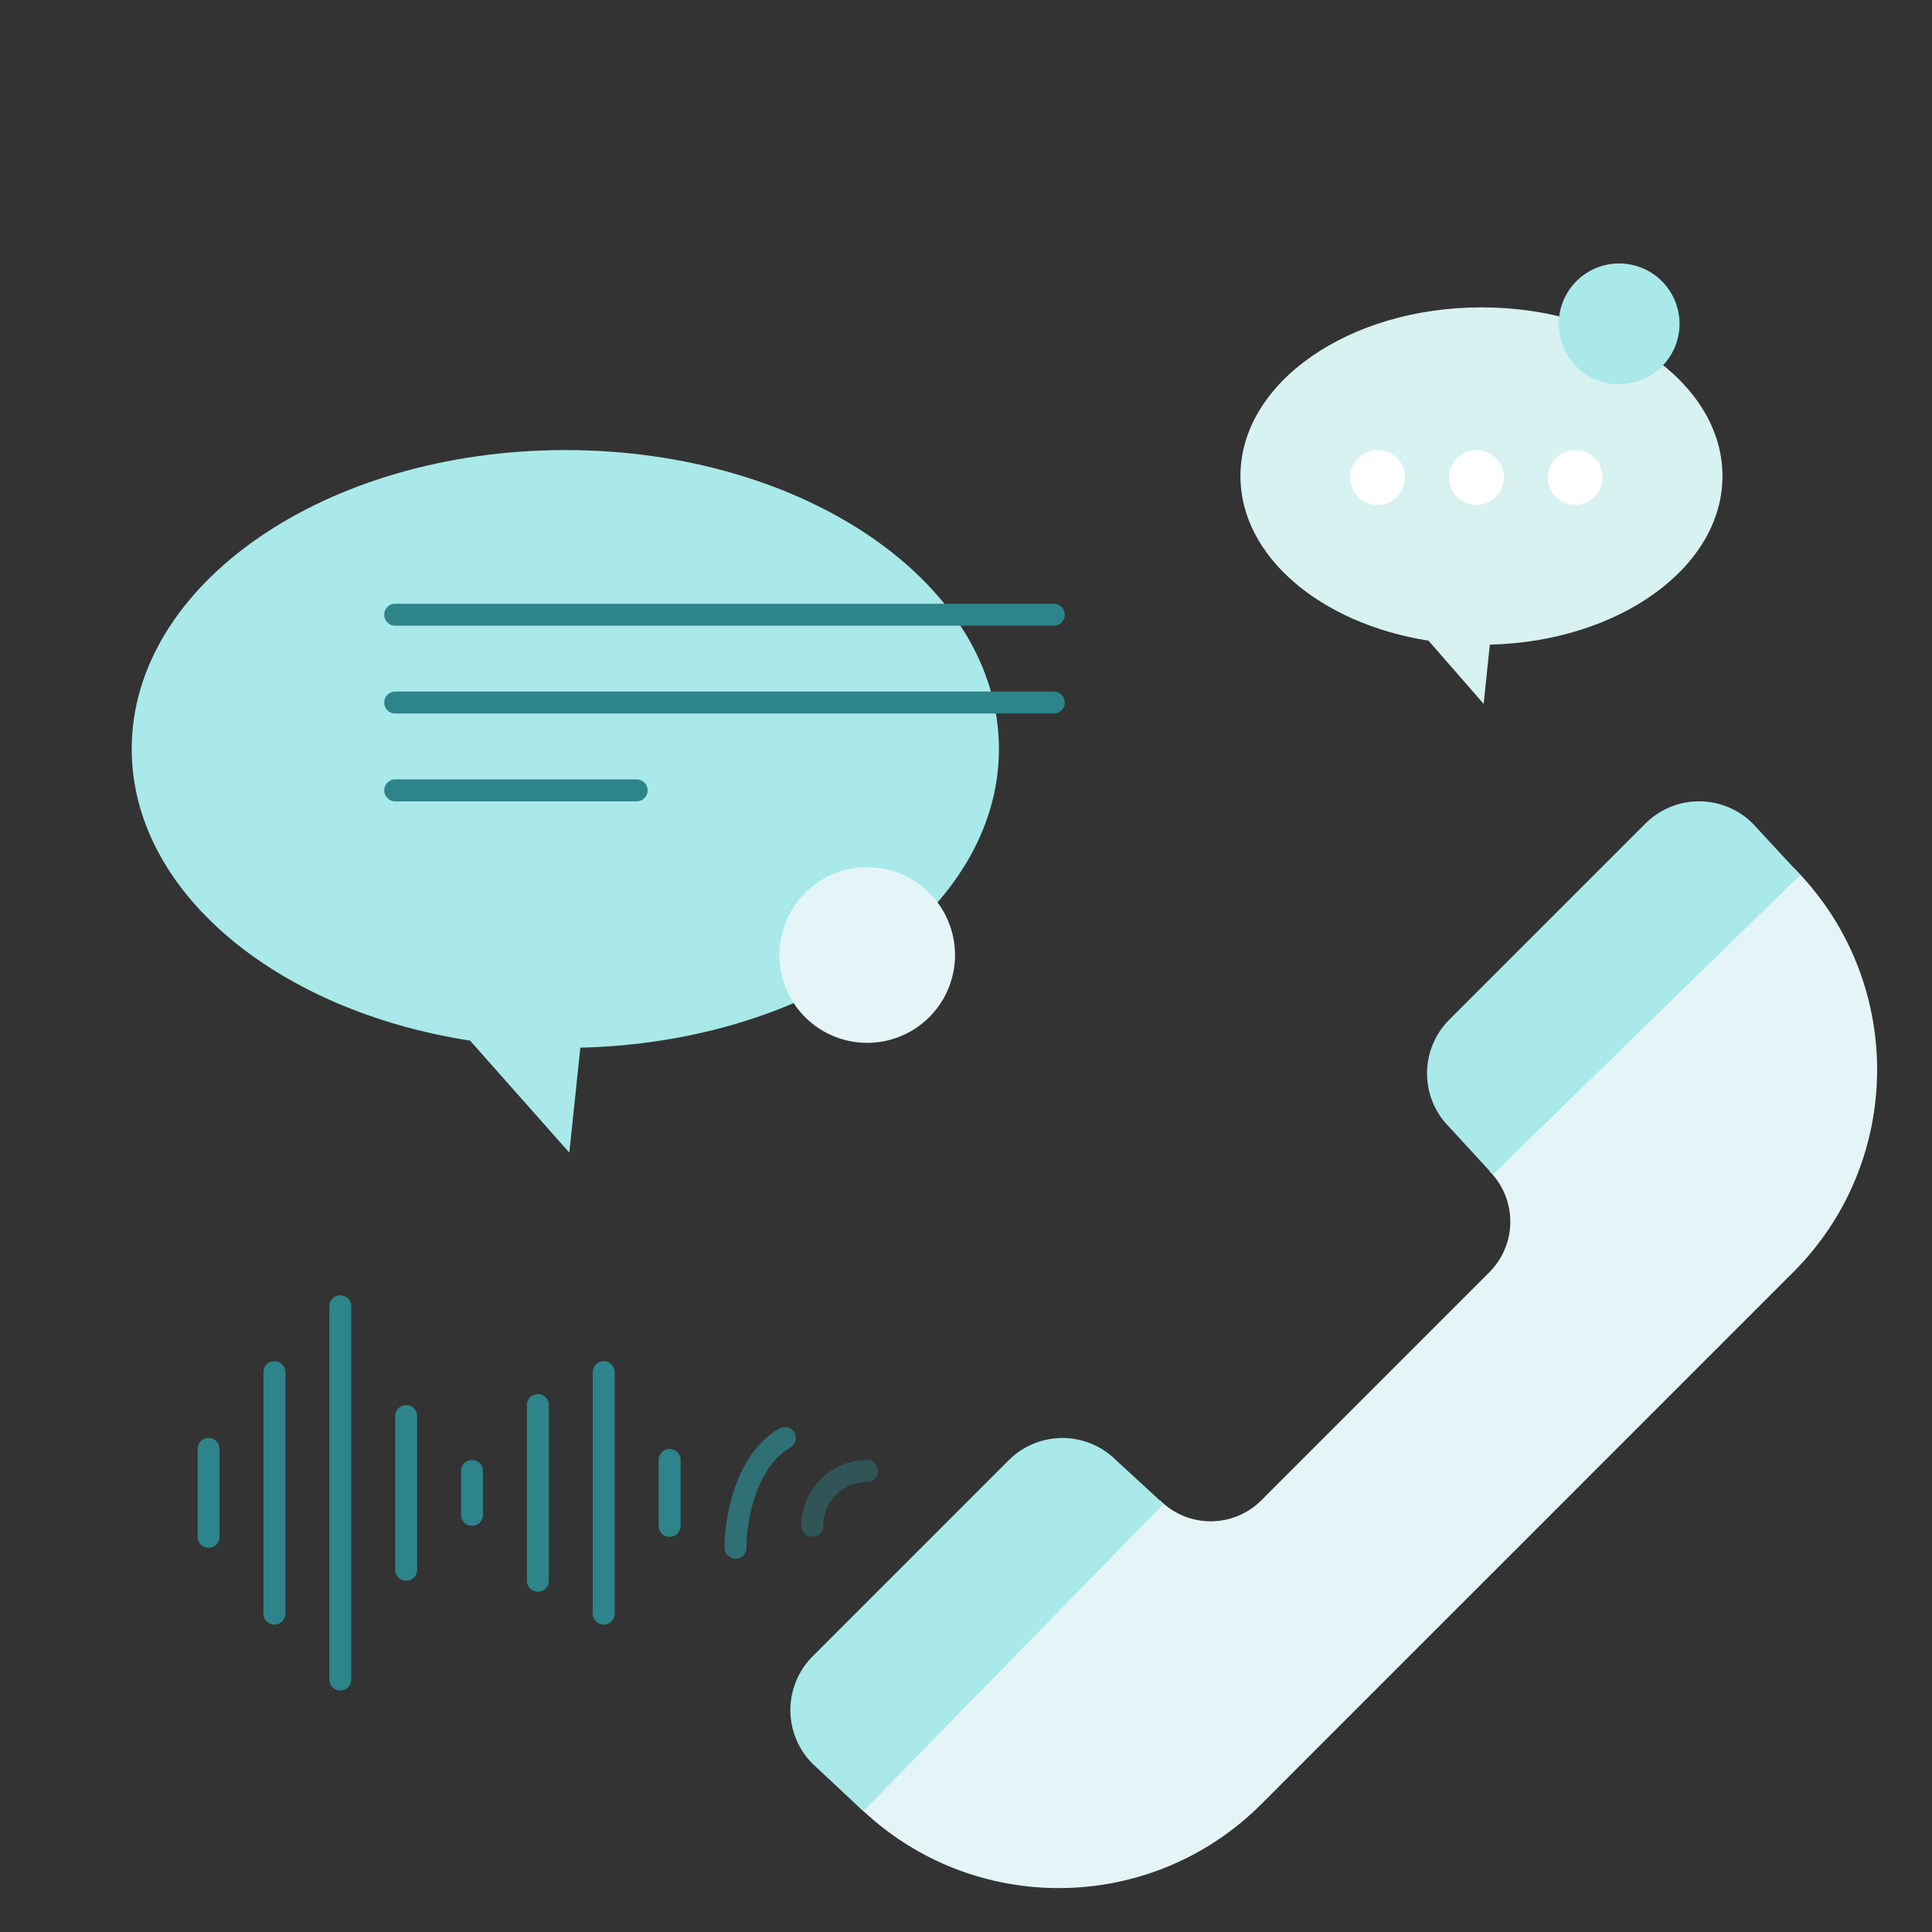 <svg xmlns="http://www.w3.org/2000/svg" width="176" height="176" viewBox="0 0 176 176">
    <rect x="0" y="0" width="176" height="176" fill="#333333" stroke="none"/>
    <g fill="none" fill-rule="evenodd">
        <path stroke="#2D848A" stroke-linecap="round" stroke-linejoin="round" stroke-width="2" d="M74 139c0-2.764 2.236-5 5-5" opacity=".4"/>
        <path stroke="#2D848A" stroke-linecap="round" stroke-linejoin="round" stroke-width="2" d="M67 141c0-2.764 1-8 4.5-10" opacity=".75"/>
        <path fill="#E5F5F7" d="M163.351 79l-27.678 27.678a6.52 6.52 0 0 1 0 9.225l-13.838 13.839-6.931 6.932a6.52 6.52 0 0 1-9.226 0L78 164.35c10.199 10.199 26.705 10.199 36.904 0l13.838-13.84 13.84-13.837 6.93-6.932 13.839-13.839c10.199-10.198 10.199-26.704 0-36.903"/>
        <path fill="#A9E9E9" d="M91 68.231C91 53.192 73.316 41 51.5 41 29.685 41 12 53.192 12 68.231c0 12.984 13.183 23.837 30.821 26.565L51.862 105l1.007-9.56C74.049 94.94 91 82.955 91 68.23"/>
        <path fill="#D7F2F0" d="M156.913 43.37c0-8.489-9.83-15.37-21.957-15.37C122.832 28 113 34.881 113 43.37c0 7.328 7.328 13.453 17.132 14.992l5.026 5.76.56-5.396c11.773-.282 21.196-7.047 21.196-15.356"/>
        <path stroke="#2D848A" stroke-linecap="round" stroke-linejoin="round" stroke-width="2" d="M36 56h60M36 64h60M36 72h22"/>
        <path fill="#A9E9E9" d="M159.68 75.03a6.918 6.918 0 0 0-9.792 0L132.03 92.887a6.918 6.918 0 0 0 0 9.792L136 107l28-27.3-4.32-4.67zM101.68 133.03a6.919 6.919 0 0 0-9.793 0L74.03 150.888a6.92 6.92 0 0 0 0 9.79L78.65 165 106 137l-4.32-3.97z"/>
        <path fill="#FFF" d="M141 43.5a2.5 2.5 0 1 0 5 0 2.5 2.5 0 0 0-5 0M132 43.5a2.5 2.5 0 1 0 5 0 2.5 2.5 0 0 0-5 0M123 43.5a2.5 2.5 0 1 0 5 0 2.5 2.5 0 0 0-5 0"/>
        <path fill="#E5F5F7" d="M87 87a8 8 0 1 1-16.001 0A8 8 0 0 1 87 87"/>
        <path fill="#A9E9E9" d="M153 29.5a5.5 5.5 0 1 1-11 0 5.5 5.5 0 0 1 11 0"/>
        <path fill="#2D848A" d="M61 132a1 1 0 0 1 1 1v6a1 1 0 1 1-2 0v-6a1 1 0 0 1 1-1zm-36-8a1 1 0 0 1 1 1v22a1 1 0 1 1-2 0v-22a1 1 0 0 1 1-1zm-6 7a1 1 0 0 1 1 1v8a1 1 0 1 1-2 0v-8a1 1 0 0 1 1-1zm12-13a1 1 0 0 1 1 1v34a1 1 0 1 1-2 0v-34a1 1 0 0 1 1-1zm6 10a1 1 0 0 1 1 1v14a1 1 0 1 1-2 0v-14a1 1 0 0 1 1-1zm6 5a1 1 0 0 1 1 1v4a1 1 0 1 1-2 0v-4a1 1 0 0 1 1-1zm6-6a1 1 0 0 1 1 1v16a1 1 0 1 1-2 0v-16a1 1 0 0 1 1-1zm6-3a1 1 0 0 1 1 1v22a1 1 0 1 1-2 0v-22a1 1 0 0 1 1-1z"/>
    </g>
</svg>
